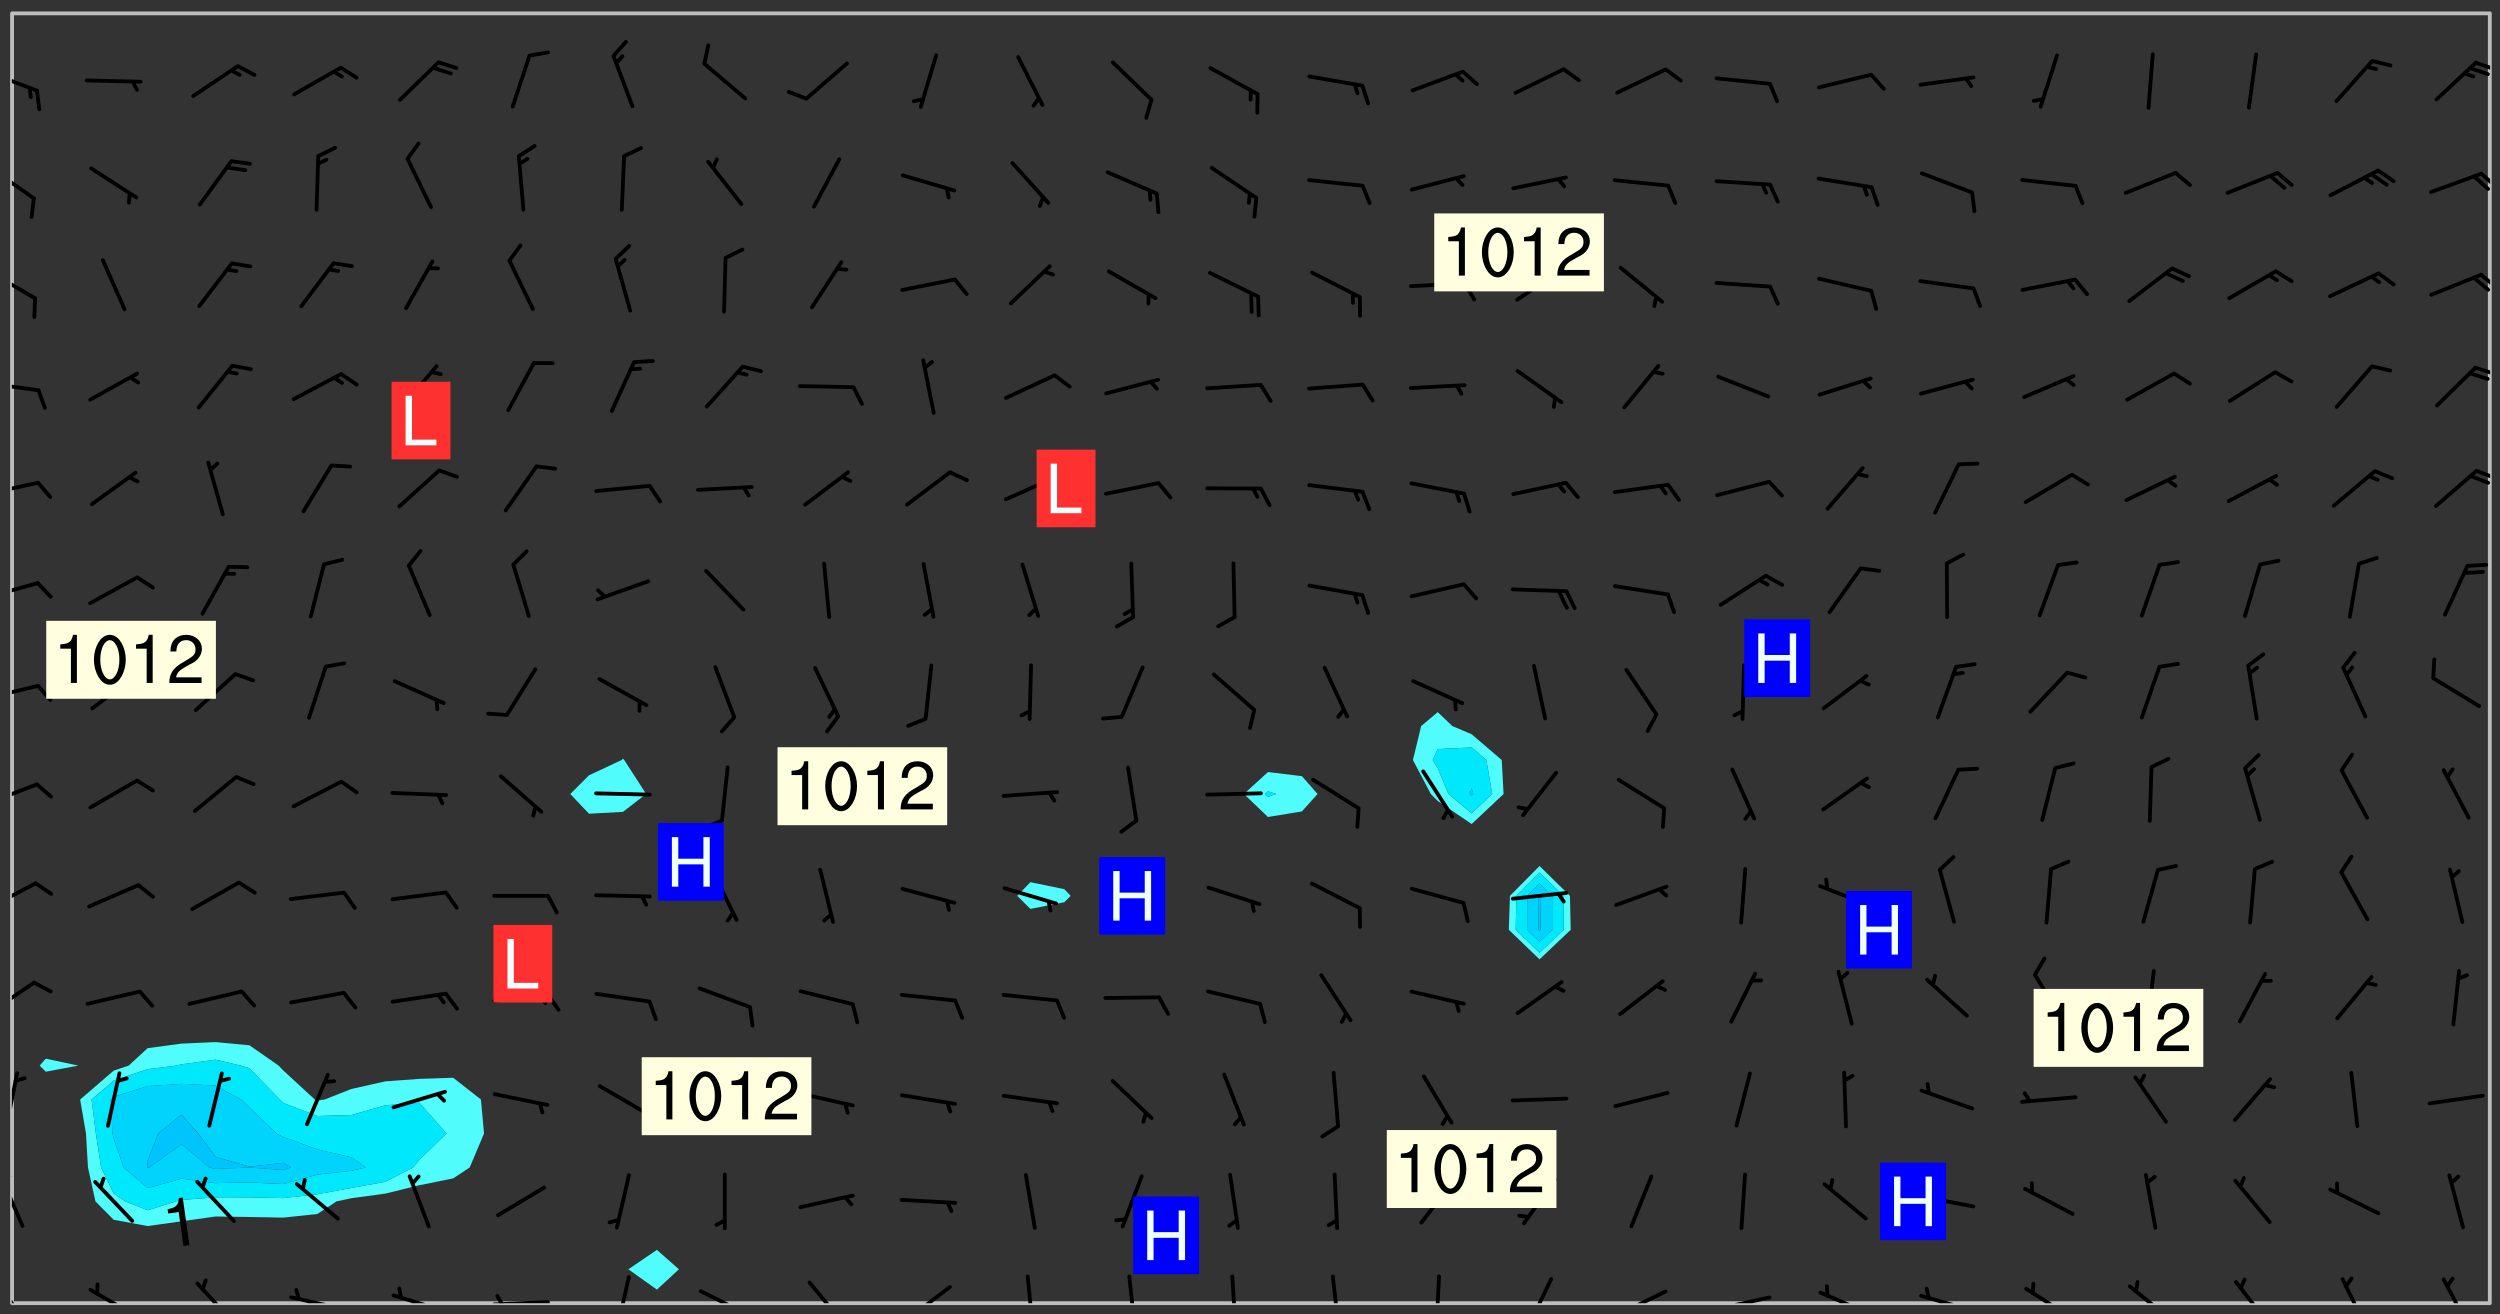 <svg xmlns="http://www.w3.org/2000/svg" role="img" xmlns:xlink="http://www.w3.org/1999/xlink" viewBox="142.45 309.95 326.84 171.84"><rect x="142.45" y="309.95" width="326.84" height="171.84" fill="#333333" stroke="none"/><defs><clipPath id="a"><path d="M144 311.672h1v168.656h-1zm0 0"/></clipPath><clipPath id="b"><path d="M144 311.672h324v168.656H144zm0 0"/></clipPath><clipPath id="c"><path d="M467 311.672h1v168.656h-1zm0 0"/></clipPath><clipPath id="d"><path d="M144 477h3v3.328h-3zm0 0"/></clipPath><clipPath id="e"><path d="M154 478h7v2.328h-7zm0 0"/></clipPath><clipPath id="f"><path d="M168 477h6v3.328h-6zm0 0"/></clipPath><clipPath id="g"><path d="M180 479h8v1.328h-8zm0 0"/></clipPath><clipPath id="h"><path d="M180 478h2v2.328h-2zm0 0"/></clipPath><clipPath id="i"><path d="M193 479h8v1.328h-8zm0 0"/></clipPath><clipPath id="j"><path d="M206 479h9v1.328h-9zm0 0"/></clipPath><clipPath id="k"><path d="M207 479h2v1.328h-2zm0 0"/></clipPath><clipPath id="l"><path d="M222 476h3v4.328h-3zm0 0"/></clipPath><clipPath id="m"><path d="M233 478h8v2.328h-8zm0 0"/></clipPath><clipPath id="n"><path d="M248 477h6v3.328h-6zm0 0"/></clipPath><clipPath id="o"><path d="M260 477h7v3.328h-7zm0 0"/></clipPath><clipPath id="p"><path d="M276 476h2v4.328h-2zm0 0"/></clipPath><clipPath id="q"><path d="M289 476h3v4.328h-3zm0 0"/></clipPath><clipPath id="r"><path d="M303 476h2v4.328h-2zm0 0"/></clipPath><clipPath id="s"><path d="M316 476h2v4.328h-2zm0 0"/></clipPath><clipPath id="t"><path d="M329 476h2v4.328h-2zm0 0"/></clipPath><clipPath id="u"><path d="M341 476h5v4.328h-5zm0 0"/></clipPath><clipPath id="v"><path d="M353 478h8v2.328h-8zm0 0"/></clipPath><clipPath id="w"><path d="M366 479h9v1.328h-9zm0 0"/></clipPath><clipPath id="x"><path d="M380 478h8v2.328h-8zm0 0"/></clipPath><clipPath id="y"><path d="M393 479h8v1.328h-8zm0 0"/></clipPath><clipPath id="z"><path d="M407 478h7v2.328h-7zm0 0"/></clipPath><clipPath id="A"><path d="M420 477h7v3.328h-7zm0 0"/></clipPath><clipPath id="B"><path d="M434 477h6v3.328h-6zm0 0"/></clipPath><clipPath id="C"><path d="M448 476h5v4.328h-5zm0 0"/></clipPath><clipPath id="D"><path d="M461 476h5v4.328h-5zm0 0"/></clipPath><clipPath id="E"><path d="M144 463h2v8h-2zm0 0"/></clipPath><clipPath id="F"><path d="M144 463h1v2h-1zm0 0"/></clipPath><clipPath id="G"><path d="M144 450h1v8h-1zm0 0"/></clipPath><clipPath id="H"><path d="M144 438h4v5h-4zm0 0"/></clipPath><clipPath id="I"><path d="M144 425h4v4h-4zm0 0"/></clipPath><clipPath id="J"><path d="M144 412h4v4h-4zm0 0"/></clipPath><clipPath id="K"><path d="M144 399h4v3h-4zm0 0"/></clipPath><clipPath id="L"><path d="M144 385h4v4h-4zm0 0"/></clipPath><clipPath id="M"><path d="M144 372h4v3h-4zm0 0"/></clipPath><clipPath id="N"><path d="M465 371h3v2h-3zm0 0"/></clipPath><clipPath id="O"><path d="M144 359h4v3h-4zm0 0"/></clipPath><clipPath id="P"><path d="M465 357h3v3h-3zm0 0"/></clipPath><clipPath id="Q"><path d="M144 345h4v5h-4zm0 0"/></clipPath><clipPath id="R"><path d="M466 345h2v3h-2zm0 0"/></clipPath><clipPath id="S"><path d="M144 331h4v6h-4zm0 0"/></clipPath><clipPath id="T"><path d="M466 332h2v3h-2zm0 0"/></clipPath><clipPath id="U"><path d="M144 319h4v4h-4zm0 0"/></clipPath><clipPath id="V"><path d="M465 317h3v3h-3zm0 0"/></clipPath><g id="W" clip-path="url(#clip1)"><path fill="#fff" fill-opacity="0" fill-rule="evenodd" d="M0 0h1000v1000H0zm0 0"/><path fill="#d3d3d3" fill-opacity="0" fill-rule="evenodd" d="M162.152 355.867l-.234.293.059.234.117.172.176.234.293.348.113.059.117-.172.059-.234.176-.176.465-.176h.699l.234.293.289.816.059.176.176.23.352.234.699.699.172.176.234.348.234.41.289.582.41.465.23.234.234.176.117.23.176.293.172 1.164v.234l.059.289.059.117.117.117.348.41.117.172.176.176.176.234.117.172.172.352.059.234.234.406.234-.059-.176.176-.059.93h-.582l-.234-.113-.348.113-.117.117-.059.293-.059.176-.117.172-.465.293-.059.234-.059.113v.645l.059.172v.41l.059.059v.406l.059.406.117.176.059.059.23.641-.059.293v.699l-.059.582v.234l-.059.23-.055.352v1.922l.055.117h.426l-.367.117-.023.352.891 1.168 1.742.539 1.34.359v.539l.09.809.535.715 1.52.27.891-.086.09 1.164.535.18 1.16-.18 2.055-.984 1.16-.363 1.879-.176 1.695-.18-.18.719-1.516.086-1.25.09-.805.27-1.074.809.27.719.535.898-.18.625-.266.809.266 1.078.625.898.805.18 1.25-.18-.266.723.098.504.055.293v.172l.059.293v.406l.176.117.352.117h.406l.293-.176.113-.117.059-.117.117-.23.059-.176.352-.465.23-.176.176-.059.176.059.059.176.117.988.055.469.059.172.117.234.176.059.816.059h.289l.117.234.059.406.059.352v1.105l.117.293.117.348.289.699.176.352.582.754.352.176.172.059.469.234.641.465.348.234.293.176.293.055.23.062.816.348.293.176.113.172.352.352.117.176.523.641v.289l.059.352v.348l.059.352.059.289.117.059.172.059h.176l.582.234.176.117.176.289.176.234.113.234.293.23.117.117v.41l.059.055.289.234.234.117.059.117.117.172.059.117.23.234.059.176.234.059.117.059-.117.113-.059.117v.117l-.117.293-.117.289v.582l.176.117.117.059.059.117.117.117.113.059.176.348.059.352.059.406v.176l-.059.176-.117.699v.172l.117.176.293.293h.406l.176.117.117.172.117.293v.234h-.527l-.23-.234h-.234l-.176.059-.059.699.059.348.117.176.176.41.117.23.289.469.176.055h.523l.234.059.758.641.059.293v.234l.059.059.23.348v.352l-.117.172v.293l.293.289.293.176.172.059.293.176.293.117.582.406.289.234.293.176.219.16.016.012.23.176.641.523.176.234.117.176.176.176.113.172v.641l.117.176.469.117.582.117.234.059.23.113.293.117.113.059.586.352.289.172.176.062.176.055.176.059.699.352.289.176.234.055.289.176.234.117.641.406.293.117.172.059.234.059.41.059.23.059.234.117.059.172-.41.176.469.059.059.293.113.234.176.055.234.059.176.059.406.117.641.234.117.172.059.234v.176l-.059.117-.059.406.234.234.117.059.348.117.641.23.176.117.289.117.176.176.234.465.582 1.105.176.176.348.176.176.117.352.117 1.047.523.234.059.465.113.293.059.465.176.758.582.234.234.348.465.176.176.289.234.816.699.293.176.289.289.293.176.293.289.695.641.176.176.293.234.289.234.469.289.641.582.348.234.234.293.348.348.352.465.934.992.348.406.117.176.234.059.113.117.645.176.23.113.234.059.293.176.23.117.934.699.406.406.234.176.406.176.234.117.816.348.348.234.234.117.293.289.23.117.758.352.352.172.23.059.293.117.234.059.871.176h.816l.469.23.172.059.875.699.465.117.293.059.176.059.23.059.469.059.348.059.352.059.406.059h.293l.172.059v.23l.176.176h.293l.348.059.352.059.699.117h.641l.465-.234.293-.176.172-.117.41-.172.289-.176.934-.465.469-.293.523-.293.465-.172.465-.176 1.051-.465.289-.117.41-.117.289-.117.527-.176 1.516-.699.582-.348.289-.059.293-.059.348-.117.875-.23.352-.117h.113l.234-.059.875-.234.234-.059h.812l.352-.059.816-.117.172-.059.352-.055.293-.059.23-.059.816-.176.176-.059h.348l.234-.059.465-.117.758-.172.234-.059h.348l.41-.117.289-.059 1.285-.059h.289l.41-.059.23-.059h.176l.875-.117h.406l.41-.117h.348l.352-.113.871-.059h1.75l1.047.289.41.117.289.117.352.117.289.117 1.051.172.289.059h.293l.293.059.172.059.41.059.172.059.117.059h.117l.117.059.352.059h.113l.41.066 1.922.395 1.926.395 1.52.449 1.695.719 2.145.805 1.605-.719 1.43-.805 1.16-1.078 1.25-.449 3.035-.719 1.875-.359 2.145-1.348 2.234-1.254 2.5-1.258 1.695-.449 1.785-.18 1.16-.27.625.539 1.34-.27.715-.988.984-1.344.445-.18.805-.359 1.875-.539 1.785-.449 1.25-.27 1.16-.09 1.699-.09 1.961-.27 1.25-.09h.539l.625-.09h.891l2.145-.18 2.41-.18 2.59-.09 1.695.18 1.609.09 1.43.359 1.16.719 1.875.988 1.16 1.527.266.715.629.09.355.898.535.539.535 1.527 1.074.359h.535l-.805.535.09 1.707.715 2.695.891.805.895.988.715 1.258 1.785.539 1.52-.18.355 1.344 1.609-.805.98-.539.27.27.316-.215.219-.145.801.449.449-.359h.355l.535-.27.539-.719.535-.27.625-.988 1.16.449.84.371 1.395.617 1.695-.18h1.605l1.785.09.18-1.707.535-1.344.805.27.492.848.402.406-.09.539v.359l.715.449.711-.27h1.43l.359.988.445 1.258.715 1.344 1.25.629 1.695.629.715-.18.18-.539.98-.09.449.359.086 1.258-.266.629-.535.18v.539l.715.984.266.539.984.988.801 1.078-.266.359-.09.898-.625 2.332-.355 2.066-.09 1.793-.18.719-.09.539v1.438l-.98 1.883-.359 1.707-.535.898-.805 1.168-.266.539 2.055 1.254.086.359-.355.539-.09-.18v.809l.09 1.438-.445.715-1.074.094-.266.715.535.898.805.719 1.16.809 1.34.27.445.359-.355.449-1.789-.09-1.25-.449-.715-.719-.625-.09-.176 3.59-.188 1.309h89.359V311.703h-55.27v49.082l.762.125 3.289.543 2.023 2.836v2.754l2.352.332 2.348.332h4.051l-1.379 4.16-2.023.707-2.023.703-.543.344-2.594 1.617-.188.117-2.023-2.078-.73-2.742-2.672-2.078-1.375-3.5-.066-.082-1.957-2.672 2.75-1.418v-49.082H294.422v91.414l.117.031.133.012.074.074.105.047.09.059.086.059.09.059.297.297.059.09.031.117.027.117.016.137-.031.117-.059.09-.059.086-.043.105-.047.102-.027.121v.145l.176.27.148.148.074.086.074.074.043.105.062.09.059.086.043.105.059.09.047.102.043.105.059.086.117.18.074.074.062.086.059.09.043.105.059.09.059.086.062.09.059.09.043.102.117.18.074.074.059.086.074.074.09.059.105.047h.148l.133-.016.133.016.102-.047.074-.074.047-.102-.016-.133v-.148l-.047-.105-.027-.117-.047-.102-.027-.121-.043-.102-.062-.09-.043-.102-.043-.105-.031-.117-.016-.133-.012-.137.086-.059.059-.086.121-.031.043.105.016.133v.117l.059.102.059.09.09.059.148.148.059.09.043.105-.012.102.086.059.105.047.086.059.09.059.074.074-.117.027-.105.047-.086.059-.074.074-.059.09-.062.086-.027.121-.047.102-.043.105-.031.117-.012.133-.016.133v.148l.027.117.047.105.043.102.059.09.074.074.09.059.074.074.09.059.059.09.043.105.047.102.117.031.133.016h.148l.117-.031.105.043.043.105.047.102.027.121L299.5 410l.027.117.031.121.027.117.105.043.102.047.133-.016.148.148.062.086.074.074.07.074.09.062.105.043.102.043.117.031.137.016.117-.031.074-.074.027-.117-.012-.133-.031-.121-.027-.117.043-.105h.117l.09.062.117.027h.148l.133.016h.148l.133.016.133-.016h.148l.133-.016.133-.012.137.012.117-.027.133-.016.191-.059-.059.176-.016.133-.027.121-.016.133-.059.086-.133.016-.105.047-.105.043-.117.031-.117.027-.266.031h-.148l-.133.016-.074.074.059.086.148.148.117.18.074.07.09.062.09.059.086.059.09.059.102.043.105.062.105.043.086.059.105.047.102.043.18.117.059.09-.043.102-.047.105.016.133.223.223.059.09.043.102.031.121.043.102.016.133.031.117.012.137.031.117.148.148.102.043.105.043.117.031.133.016.137.016h.117l.117-.031.09-.059.043-.105.047-.102.043-.105.031-.117.012-.133v-.148l-.012-.133-.016-.133-.031-.117-.043-.105-.047-.105-.043-.102-.043-.105-.016-.133.016-.133.027-.117.031-.117.027-.121.047-.102.09-.059.086-.062.074-.074.09-.059.223-.223.059-.086.074-.074.117-.18.059-.086v-.148l-.074-.074-.102-.047-.105-.043-.102-.043-.059-.09-.047-.105-.027-.117.09-.059.117-.031.102-.043.18-.117.148-.148.012-.133-.012-.105-.09-.059-.133.016h-.148l-.133.016-.133-.016-.121-.031-.086-.059-.074-.074-.059-.09-.062-.086-.117-.18-.059-.086.031-.121.086-.059.121-.031.059-.086v-.121l-.031-.117-.059-.09-.059-.086-.047-.105-.027-.117-.016-.133.059-.09.074-.074.09-.059.117-.18.074-.074.059-.086.148-.148.121-.031.133-.016.133.016.074.074.043.105.016.133-.031.117-.117.031-.133.012-.148.148-.043.105-.047.102-.027.121-.031.117v.148l.031.117.043.105.059.09.074.07.074.074.117.031.121.027.117-.027.133-.016h.117l.09.059.074.074.047.105.059.086.102.047.133.016.105.043.086.059-.012.105-.074.074-.18.117-.059.09-.09.059-.07.074-.074.074-.062.09-.027.117-.016.133.016.133-.016.133v.148l.016.133.027.117.031.121.074.074.09.059.086.059.09.059.117.031v.086l-.102.047-.09.059-.266.031-.117.027h-.148l-.105.043-.102.047-.059.09-.062.234-.012.133-.031.121-.016.133v.293l-.012.133.012.137.016.133.133.016.133.012.121.031.086.059.074.074.047.105.043.102.016.133v.445l-.016.133v.445l.031.266.027.117.016.133.031.117.086.211.031.266v.148l-.031.117-.027.117-.031.121-.027.117-.031.117-.031.121-.012.133-.016.133.09.059.117-.031.102.016.047.105-.031.266v.441l-.043.105-.047.105-.043.102-.043.105-.059.086-.031.121-.043.117-.031.117-.016.133.016.133.059.09.105.047.086.059.059.086-.012.137-.031.117-.043.102v.445l-.016.133v.148l-.031.117-.043.105-.027.117-.047.105-.043.102-.031.121-.027.117-.031.133-.031.117-.027.117-.043.105-.031.117-.031.121-.012.133-.016.133v.297l.027.117v.148l.047.398.027.117.059.09.121.031h.148l.133-.016.059.09v.117l-.059.09-.09.059-.102.043-.105.047-.09.059-.086.059-.137.016-.117-.031-.133-.016-.102.047-.062.086-.012.137-.016.133-.031.117-.027.117-.016.133-.031.121v.297l.016.133.031.117v.148l.012.133v.148l-.027.117-.047.102-.027.121-.031.117-.059.09-.074.074-.102.043-.105.047-.117.027-.121.031-.102-.047.059-.086.105-.047.027-.117.031-.117.027-.121.031-.117v-.148l.016-.133-.031-.117-.043-.105-.105.016-.074.074-.102.043-.09.062-.074.074-.043.102-.016.133-.031.117L304.25 426l-.031.117-.027.117-.031.121-.027.117-.031.117-.043.105-.09.059h-.09l-.117-.031-.031-.086.016-.137-.031-.117v-.148l-.012-.133v-.148l-.062-.234-.027-.121-.043-.102-.047-.105-.059-.086-.059-.09-.043-.105-.062-.086-.148-.148-.07-.074-.105-.047-.105-.043-.102-.043-.297-.297-.09-.074-.086-.059-.105-.043-.09-.062-.086-.059-.105-.043-.09-.059-.086-.062-.074-.07-.105-.047-.086-.059-.105-.043-.09-.062-.102-.043-.105-.043-.086-.059-.105-.047-.105-.043-.102-.047-.09-.059-.102-.043-.105-.043-.09-.062-.117-.027-.133-.016-.133.016H299.75l-.133.016-.117-.031-.09-.059-.074-.074-.09-.059-.102-.047h-.148l-.121-.027-.102-.043-.074-.074-.117-.18-.09-.059-.102-.043-.09-.062-.105-.043-.09-.059-.086-.059-.105-.047-.059-.086-.059-.09-.043-.105-.047-.102-.074-.074-.086-.059-.074-.074-.09-.059-.223-.223-.043-.105-.031-.266.105-.043h.145l.105.043.074.074.09.059.086.059.105.047.09.059.148.148.07.074.148.148.062.086.074.074.086.059.074.074.09.062.09.059.086.059.27.176.102.047.105.043.102.043.047-.074.059-.086.074-.074.07-.074.105.043.074.074.059.09.043.102.047.105.043.105.121.027.117-.027.074-.09.043-.105.059-.09.074-.074.105-.043.117-.027.133.012.09.059.148.148.059.09.043.105.047.102.043.105.043.102.105.047.105.043.133.016.086-.059.059-.09.074-.074.105-.043.117.027.105.047.102.043.105.043.102.047.18.117v.117l-.016.133.016.133.016.137.059.086.102.047.121.027.117.031h.148l.117-.031.059-.09.18-.117.059-.09.074-.074.059-.086.117-.18.18-.117.117.031.09.059.043.074-.016.133v.117l.09.059h.148l.133-.016.133-.012.266-.031.105-.043.117-.031.121-.027.074-.074.07-.074.062-.09-.016-.105-.047-.102-.102-.043-.105-.016-.117.027-.266.031h-.148l-.074-.074-.09-.059-.117-.031-.117-.027-.133-.016h-.148l-.133.016h-.297l-.105-.047-.148-.148-.043-.102-.059-.09.223-.223.086-.059.105-.043.117-.031.133-.016.133.016.137.016.102.043.133-.012.09-.062.102-.043.062-.09-.047-.102-.09-.059-.117-.031-.102-.043-.059-.09-.062-.09v-.117l.016-.133.105-.047.074-.07v-.121l-.09-.059-.031-.117.09-.059.074-.074.043-.105.059-.09.047-.102.016-.133v-.148l-.047-.105-.043-.102-.09-.059-.133-.016-.102-.043-.137-.016-.117-.031h-.445l-.133-.016-.133-.012-.133-.016-.117-.031h-.148l-.133-.016-.133-.012-.266-.031-.121-.043-.086-.059-.074-.074v-.148l.012-.133.105-.047.102-.043.133-.016h.152l.133-.016h.293l.121.031.102.043.09.059.234.062.121-.047.09-.059.102-.043.133-.016.105.043.102.047.133.012.121-.027h.145l.121-.031.117-.027.105-.047.074-.074.086-.059.148-.148.059-.086.047-.105.027-.117.016-.105-.102-.043-.09-.059-.117-.031-.105-.043-.09-.062-.074-.086-.074-.074-.102-.043-.105-.047-.102-.043-.059-.09-.047-.102-.086-.211-.062-.086-.059-.09-.074-.074-.086-.059h-.27l-.117.031-.09.059-.102.043-.133.016-.105-.016-.027-.117-.062-.09-.117-.031-.102-.043-.148-.148-.031-.117-.016-.105.074-.074.18-.117.117-.027.117-.031.137.016.102.043.105.043.102.047.105.043.117.031.133.016.117.027.133.016.105-.016.09-.059-.074-.074-.105-.043-.074-.074-.074-.09-.148-.148-.086-.059-.09-.059-.074-.074-.09-.059-.102-.047-.121-.027-.102-.047-.105-.043-.117-.031-.102-.043-.121-.031h-.148l-.117.031-.105.043-.086.062-.18.117-.086.059-.09.059-.105.047-.086.059-.105.043-.102.043-.105.047-.074.074-.059.09-.059.086-.047.105-.059.086-.074.074-.133-.012-.117-.031h-.117l-.074.074-.09.059-.074.074-.09.059-.086.059-.105.047-.102.043-.137.016-.102-.043-.148-.148-.105-.047h-.086l-.105.047-.102.043-.121.031-.117-.031-.074-.074v-.117l.031-.121.074-.07.059-.09.074-.074.117-.031.105-.043h.293l.133-.016.137-.016.102-.043.09-.059.102-.047.09-.059.133-.012.09.059.133.012.09-.059.086-.059.105-.043.09-.059.086-.062.09-.059.148-.148.059-.086.059-.09.105-.043.133-.016.117.027.121.031.059-.059.059-.09.031-.266.027-.117.105.012.133.016.102-.043.09-.059.059-.09.074-.074.059-.09.047-.102.012-.133-.012-.133-.047-.105-.148-.148-.059-.09-.059-.086-.043-.105v-.445l.016-.133v-.148l.012-.133-.059-.059-.09.059-.102-.043-.18-.117-.086-.059-.062-.09-.059-.09-.074-.074-.086-.059-.121.031-.102.012-.105.047-.086.059-.105.043-.148.148-.09.059-.086.059-.09.062-.105.043-.133.016v-.121l.105-.043.117-.031.074-.07.043-.105v-.148l-.027-.117-.148-.148-.133-.016h-.148l-.117.031-.105.043-.102.043-.09.062-.117.027-.074-.074.012-.133-.043-.102-.043-.105-.09-.059-.117.027-.121.031-.117.031-.102.043-.121.031-.102.043-.105.043-.09.059-.102.016v-.117l.016-.133-.059-.09-.074.043-.148.148-.059.09-.074.074-.047.105-.043.102-.074.074-.059.09-.074.074-.059.086-.074.074-.09.062-.074.07-.074.074-.102.016-.133.016-.105-.043v-.121l.148-.148.043-.102.059-.09.047-.102.043-.105.059-.09.031-.117.043-.102.031-.121.027-.117.047-.105.043-.102.043-.105.074-.07.09-.062.09-.059.102-.043h.297l.266-.031.105-.043-.074-.074-.117-.031-.105-.043-.09-.059-.102-.047-.09-.059-.102-.043-.105-.043-.09-.062-.086-.059-.105-.043-.102-.043-.121-.031-.117-.031-.102-.043L297.5 410.25l-.102-.043-.09-.059-.043-.105-.016-.133.102-.043.133-.016.137.016.133-.016.102-.043.059-.09.016-.105-.09-.059-.074-.074-.102-.043-.09-.059-.148-.148-.043-.105-.016-.133v-.293l-.059-.09-.09-.059-.074-.074-.043-.105-.031-.117-.059-.09-.074-.074-.117-.027-.074-.074-.09-.059-.09-.062-.086-.059-.074-.074-.059-.086-.047-.105-.086-.059-.148-.148-.195-.059-.133.016-.102.043-.074.074-.047.102-.043.105-.059.09-.059.086-.297.297-.09.059h-.086l-.062-.086-.043-.105.031-.117.059-.09.027-.117-.012-.133-.09-.062-.105.047-.117.027-.117.031-.27.176-.102.047-.117.027-.105.047-.09.059-.102.043-.059-.086-.047-.105.016-.133.047-.105.07-.074.074-.07.059-.09v-.148l-.043-.105h-.238l-.102.047-.031.117-.027.117-.031.121-.074.043-.133.016-.074-.047-.043-.102-.043-.105-.047-.102-.043-.105-.121.031-.102.043-.133.016-.117.031-.105.043-.09.059-.102.047-.121.027-.133.016-.102-.043-.059-.09-.047-.105-.043-.102-.043-.105v-.117l.059-.09.086-.059.18-.117.102-.047.105-.043.105-.059.102-.043.09-.062.102-.043.105-.059.102-.047.09-.059.105-.043.102-.043.09-.062.102-.043.137-.016.117.031.102.043.121.031.102.043.105.047.102.043.105.043.102.047.105.043.102.043.105.047.086.059.105.043.117.031.105.043.102.047.09.059.105.043.102.043.105.047.117.027.102.047.121.027h.148l.086-.059.016-.102.059-.09-.027-.117-.074-.074-.117-.18-.074-.074-.09-.074-.18-.117-.086-.059-.105-.043-.102-.047-.27-.176-.059-.09-.074-.074-.059-.09-.043-.102-.031-.117-.016-.137v-.562l-.012-.133-.016-.133-.031-.117-.016-.133-.012-.133-.031-.121-.223-.223-.059-.086-.016-.105.031-.117.133-.016v-91.414H172.992v1.453l-.059.234-.352 1.051-.172.523-.117.348-.176.41-.117.172-.234.293-.23.059h-.352l-.117.059-.23.406v.293l.117.176.23.23.117.234.641.758.293.465.176.234.23.352.234.348.641.816.176.465.172.41.117.695.176.469.117 1.398.059.465v.875l.117 1.047v4.781l-.059.465-.352 1.281-.176.523-.113.41-.352.93L172.934 336l-.234.582-.117.176-.172.348-.176.406-.352.816-.059.293-.113.293-.117.289-.059.176-.117.875-.059.406-.059.117-.059.176-.059.172-.23.527-.117.172v.234l-.117.234-.059.172-.176.586v.289l-.059.176v.293l-.059.113-.059.527v.172l-.055.234v2.621l-.176.816-.117.176-.176.234-.117.172-.113.234-.586.934-.23.289-.293.465-.176.234-.289.352-.352.699-.113.23-.176.41-.176.23-.406.527-.816.699-.293.172-.289.234-.176.117-.176.176-.523.406-.527.176-.172.176-.234.055-.641.176h-.758m12.211 31.023l-1.074.449.359.895 1.25-.715.445-.539-.98-.09"/><path fill="#d3d3d3" fill-opacity="0" fill-rule="evenodd" d="M201.508 416.598h-.895l.449.629.98.359.805-.09.445-.988-.176.09-.715-.355-.895.355m154.621 59.07l-.059-.523v-.293l.113-.293.059-.23.469-.469h.113l.117-.113.117-.059h.176l.234-.059h.348l.234.059.117.059.23.172.059.176.117.582v.293l-.117.176-.172.289-.176.176-.527.523-.23.234-.117.059h-.176l-.117-.059-.406-.293-.176-.117-.117-.059-.059-.113-.055-.117m6.641-10.957l-.059-.172v-1.109l.059-.172.176-.059.172-.059h.176l.234-.059.117.059.059.699-.059.172-.117.176-.117.059-.234.523-.113.059h-.234l-.059-.117m9.613-14.391l-.117-.176v-.699l.293-.875.117-.172.176-.352.113-.23.117-.293.352-.758.117-.23.172-.234h.176l.117-.059h.641l.117.059.234.234.172.113.352.293.117.117.113.176v.113l.117.059.117.117v.699l-.059.176v.23l-.059.176-.348 1.051-.117.23-.117.234-.117.059-.23.234-.641.289h-.875l-.41-.117-.641-.465"/><path fill="none" stroke="#bebebe" stroke-linecap="round" stroke-linejoin="round" stroke-miterlimit="10" stroke-width=".5" d="M467.957 311.695H144.027v168.625h323.93v-168.625"/><g clip-path="url(#a)"><path fill="#fff" fill-opacity="0" fill-rule="evenodd" d="M144 475.891v4.438h.004H144V311.672h.004H144v164.219"/></g><g clip-path="url(#b)"><path fill="#fff" fill-opacity="0" fill-rule="evenodd" d="M144.004 480.328V311.672h4.434v136.684l-.801.906.801.801 4.25-.801-4.25-.906v-136.684h22.191V446.188l-4.438.199-4.438.594-2.48 2.281-1.957.66-4.391 3.777.766 4.438.262 4.438.977 4.441 2.387 2.402 4.438.82 8.875-1.25 4.438.066 4.441.078 4.438-.473 2.496-1.645 1.941-.414 4.438-.602 4.441-1.098 4.438-.895 2.16-1.434 1.871-4.438-.402-4.438-3.629-2.848-4.438.148-4.441.324-4.438.996-3.488 1.379-.949.137-.336-.137-4.102-3.777-.633-.66-3.809-2.652-4.438-.422V311.672h53.262v97.461l-.18.184-4.258 1.992-2.445 2.445 2.445 2.578 4.438-.242 3.027-2.336-2.852-4.438-.176-.184v-97.461h4.438v161.68l-3.73 2.539 3.73 2.66 2.879-2.66-2.879-2.539V311.672h48.824v113.609l-1.711 1.789 1.711 1.707 4.438-.875.832-.832-.832-.875-4.438-.914V311.672h31.066v99.211l-3.148 2.871 3.148 3.008 4.438-.73 2.043-2.277-2.043-2.332-4.438-.539v-99.211h22.191v91.379l-2.164 1.824-1.074 4.441 2.34 4.438.898.906 4.438 3.02 4.176-3.926-.238-4.438-3.938-3.375-2.523-1.066-1.914-1.824v-91.379h13.316v111.496l-3.875 3.902-.145 4.438 4.02 3.863 4.07-3.863-.098-4.438-3.973-3.902v-111.496H467.996v168.656H144.004"/></g><path fill="#50fcfc" fill-rule="evenodd" d="M148.438 450.062l-.801-.801.801-.906 4.25.906-4.25.801m5.254 8.074l-.766-4.438 4.391-3.777 1.957-.66 2.48-2.281 4.438-.594 4.438-.199v2.301l-4.438.602-.668.172-3.77.465-4.438 1.484-2.895 2.488.566 4.438.676 4.438 1.652 3.406 1.512 1.035 2.926 1.16 3.699-1.16.738-.191 4.438-.344 4.438.012 4.441.09 4.438-.504 4.438-.82 4.438-.801 3.652-1.883.789-1 3.574-3.438-3.574-4.02-4.441.332-4.438 1.277-4.438.129-4.438-1.699-.477-.457-3.965-4.086-1.152-.352-3.285-.773v-2.301l4.438.422 3.809 2.652.633.66 4.102 3.777.336.137.949-.137 3.488-1.379 4.438-.996 4.441-.324 4.438-.148 3.629 2.848.402 4.438-1.871 4.438-2.16 1.434-4.438.895L192.82 466l-4.438.602-1.941.414-2.496 1.645-4.438.473-4.441-.078-4.438-.066-8.875 1.25-4.438-.82-2.387-2.402-.977-4.441-.262-4.438"/><path fill="#00e8fc" fill-rule="evenodd" d="M154.988 458.137l-.566-4.438 2.895-2.488 4.438-1.484 3.77-.465.668-.172v2.562l-4.438.285-4.438 1.422-.395.34.227 4.438.168.684 1.293 3.754 3.145 2.699 4.438-1.227 4.438.578 4.438-.082 4.441.203 4.438-1.238 4.438-.488 1.891-.445-1.891-1.32-4.438-1.031-4.438-1.609-.902-.477-3.539-3.355-1.078-1.082-3.359-1.832-4.438-.215v-2.562l4.438-.602 3.285.773 1.152.352 3.965 4.086.477.457 4.438 1.699 4.438-.129 4.438-1.277 4.441-.332 3.574 4.02-3.574 3.438-.789 1-3.652 1.883-4.438.801-4.438.82-4.438.504-4.441-.09-4.438-.012-4.438.344-.738.191-3.699 1.16-2.926-1.16-1.512-1.035-1.652-3.406-.676-4.438"/><path fill="#00d4fc" fill-rule="evenodd" d="M157.148 458.137l-.227-4.438.395-.34 4.438-1.422 4.438-.285v4.02l-3.074 2.465-1.363 3.578-.07.859.07.062.211-.062 4.227-3.027 3.641 3.027.797.191 4.438-.172 4.441.312.98-.332-.98-.605-4.441.504-4.438-1.277-2.27-3.059-2.168-2.465v-4.02l4.438.215 3.359 1.832 1.078 1.082 3.539 3.355.902.477 4.438 1.609 4.438 1.031 1.891 1.32-1.891.445-4.438.488-4.438 1.238-4.441-.203-4.438.082-4.438-.578-4.438 1.227-3.145-2.699-1.293-3.754-.168-.684"/><path fill="#00c4fc" fill-rule="evenodd" d="M161.754 462.637l-.07-.062.07-.859 1.363-3.578 3.074-2.465 2.168 2.465 2.27 3.059 4.438 1.277 4.441-.504.98.605-.98.332-4.441-.312-4.438.172-.797-.191-3.641-3.027-4.227 3.027-.211.062"/><path fill="#50fcfc" fill-rule="evenodd" d="M219.453 416.332l-2.445-2.578 2.445-2.445 4.258-1.992.18-.184.176.184 2.852 4.438-3.027 2.336-4.438.242m8.875 62.219l-3.73-2.66 3.73-2.539 2.879 2.539-2.879 2.66m48.824-49.773l-1.711-1.707 1.711-1.789 4.438.914.832.875-.832.832-4.438.875m31.066-12.016l-3.148-3.008 3.148-2.871v2.52l-.387.352.387.367 1.082-.367-1.082-.352v-2.52l4.438.539 2.043 2.332-2.043 2.277-4.438.73"/><path fill="#00e8fc" fill-rule="evenodd" d="M308.219 414.121l-.387-.367.387-.352 1.082.352-1.082.367"/><path fill="#50fcfc" fill-rule="evenodd" d="M329.512 413.754l-2.34-4.438 1.074-4.441 2.164-1.824 1.914 1.824 2.523 1.066v1.727l-4.438.207-.66 1.441.66 1.043 1.395 3.395 3.043 2.531 2.691-2.531-.77-4.438-1.922-1.648v-1.727l3.938 3.375.238 4.438-4.176 3.926-4.438-3.02-.898-.906"/><path fill="#00e8fc" fill-rule="evenodd" d="M330.41 410.359l-.66-1.043.66-1.441 4.438-.207v5.32l-.246.766.246.207.223-.207-.223-.766v-5.32l1.922 1.648.77 4.438-2.691 2.531-3.043-2.531-1.395-3.395"/><path fill="#00d4fc" fill-rule="evenodd" d="M334.848 413.961l-.246-.207.246-.766.223.766-.223.207"/><path fill="#50fcfc" fill-rule="evenodd" d="M343.727 435.371l-4.02-3.863.145-4.438 3.875-3.902v.859l-3.023 3.043-.098 4.438 3.121 3 3.16-3-.059-4.438-3.102-3.043v-.859l3.973 3.902.098 4.438-4.07 3.863"/><path fill="#00e8fc" fill-rule="evenodd" d="M343.727 434.508l-3.121-3 .098-4.438 3.023-3.043v1.43l-1.602 1.613-.023 4.438 1.625 1.562 1.645-1.562v-4.438l-1.645-1.613v-1.43l3.102 3.043.059 4.438-3.16 3"/><path fill="#00d4fc" fill-rule="evenodd" d="M343.727 433.07l-1.625-1.562.023-4.438 1.602-1.613v1.43l-.18.184.051 4.438.129.121.129-.121.055-4.438-.184-.184v-1.43l1.645 1.613v4.438l-1.645 1.562"/><path fill="#00c4fc" fill-rule="evenodd" d="M343.598 431.508l-.051-4.438.18-.184.184.184-.055 4.438-.129.121-.129-.121"/><g clip-path="url(#c)"><path fill="#fff" fill-opacity="0" fill-rule="evenodd" d="M467.996 480.328H468V311.672h-.004H468v168.656h-.004"/></g><path fill="#fff" fill-opacity="0" fill-rule="evenodd" d="M163.5 475.113l5.785-.812-1.387-9.863-5.785.812 1.387 9.863"/><path fill-rule="evenodd" d="M165.836 466.578l.504-.07.875 6.234-.777.109-.625-4.445-1.375.191-.078-.547.547-.145.242-.09.215-.117.18-.172.145-.23.098-.312.051-.406"/><g clip-path="url(#d)"><path fill="none" stroke="#000" stroke-linecap="round" stroke-linejoin="round" stroke-miterlimit="10" stroke-width=".5" d="M142.062 477.398l3.875 5.859"/></g><g clip-path="url(#e)"><path fill="none" stroke="#000" stroke-linecap="round" stroke-linejoin="round" stroke-miterlimit="10" stroke-width=".5" d="M154.27 478.578l6.09 3.504"/></g><path fill="none" stroke="#000" stroke-linecap="round" stroke-linejoin="round" stroke-miterlimit="10" stroke-width=".5" d="M155.156 479.086l.039-1.227"/><g clip-path="url(#f)"><path fill="none" stroke="#000" stroke-linecap="round" stroke-linejoin="round" stroke-miterlimit="10" stroke-width=".5" d="M168.254 477.738l4.75 5.18"/></g><path fill="none" stroke="#000" stroke-linecap="round" stroke-linejoin="round" stroke-miterlimit="10" stroke-width=".5" d="M168.945 478.492l.41-1.156"/><g clip-path="url(#g)"><path fill="none" stroke="#000" stroke-linecap="round" stroke-linejoin="round" stroke-miterlimit="10" stroke-width=".5" d="M180.52 479.555l6.852 1.547"/></g><g clip-path="url(#h)"><path fill="none" stroke="#000" stroke-linecap="round" stroke-linejoin="round" stroke-miterlimit="10" stroke-width=".5" d="M181.516 479.781l-.324-1.184"/></g><g clip-path="url(#i)"><path fill="none" stroke="#000" stroke-linecap="round" stroke-linejoin="round" stroke-miterlimit="10" stroke-width=".5" d="M193.898 479.305l6.723 2.051"/></g><path fill="none" stroke="#000" stroke-linecap="round" stroke-linejoin="round" stroke-miterlimit="10" stroke-width=".5" d="M194.879 479.602l-.234-1.203"/><g clip-path="url(#j)"><path fill="none" stroke="#000" stroke-linecap="round" stroke-linejoin="round" stroke-miterlimit="10" stroke-width=".5" d="M207.066 480.477l7.02-.297"/></g><g clip-path="url(#k)"><path fill="none" stroke="#000" stroke-linecap="round" stroke-linejoin="round" stroke-miterlimit="10" stroke-width=".5" d="M208.086 480.434l-.621-1.059"/></g><g clip-path="url(#l)"><path fill="none" stroke="#000" stroke-linecap="round" stroke-linejoin="round" stroke-miterlimit="10" stroke-width=".5" d="M223.113 483.754l1.555-6.852"/></g><g clip-path="url(#m)"><path fill="none" stroke="#000" stroke-linecap="round" stroke-linejoin="round" stroke-miterlimit="10" stroke-width=".5" d="M240.348 481.898l-6.285-3.141"/></g><g clip-path="url(#n)"><path fill="none" stroke="#000" stroke-linecap="round" stroke-linejoin="round" stroke-miterlimit="10" stroke-width=".5" d="M252.754 483.039l-4.469-5.422"/></g><g clip-path="url(#o)"><path fill="none" stroke="#000" stroke-linecap="round" stroke-linejoin="round" stroke-miterlimit="10" stroke-width=".5" d="M266.641 478.211l-5.609 4.234"/></g><g clip-path="url(#p)"><path fill="none" stroke="#000" stroke-linecap="round" stroke-linejoin="round" stroke-miterlimit="10" stroke-width=".5" d="M277.496 483.824l-.691-6.992"/></g><g clip-path="url(#q)"><path fill="none" stroke="#000" stroke-linecap="round" stroke-linejoin="round" stroke-miterlimit="10" stroke-width=".5" d="M290.844 483.82l-.754-6.984"/></g><g clip-path="url(#r)"><path fill="none" stroke="#000" stroke-linecap="round" stroke-linejoin="round" stroke-miterlimit="10" stroke-width=".5" d="M304.004 483.836l-.449-7.012"/></g><g clip-path="url(#s)"><path fill="none" stroke="#000" stroke-linecap="round" stroke-linejoin="round" stroke-miterlimit="10" stroke-width=".5" d="M317.492 483.82l-.793-6.984"/></g><g clip-path="url(#t)"><path fill="none" stroke="#000" stroke-linecap="round" stroke-linejoin="round" stroke-miterlimit="10" stroke-width=".5" d="M330.234 483.836l.352-7.016"/></g><g clip-path="url(#u)"><path fill="none" stroke="#000" stroke-linecap="round" stroke-linejoin="round" stroke-miterlimit="10" stroke-width=".5" d="M342.199 483.492l3.051-6.328"/></g><g clip-path="url(#v)"><path fill="none" stroke="#000" stroke-linecap="round" stroke-linejoin="round" stroke-miterlimit="10" stroke-width=".5" d="M353.883 481.871l6.316-3.082"/></g><g clip-path="url(#w)"><path fill="none" stroke="#000" stroke-linecap="round" stroke-linejoin="round" stroke-miterlimit="10" stroke-width=".5" d="M366.926 481.082l6.863-1.508"/></g><g clip-path="url(#x)"><path fill="none" stroke="#000" stroke-linecap="round" stroke-linejoin="round" stroke-miterlimit="10" stroke-width=".5" d="M380.445 478.934l6.449 2.789"/></g><path fill="none" stroke="#000" stroke-linecap="round" stroke-linejoin="round" stroke-miterlimit="10" stroke-width=".5" d="M381.383 479.34l-.098-1.223"/><g clip-path="url(#y)"><path fill="none" stroke="#000" stroke-linecap="round" stroke-linejoin="round" stroke-miterlimit="10" stroke-width=".5" d="M393.609 479.359l6.754 1.938"/></g><path fill="none" stroke="#000" stroke-linecap="round" stroke-linejoin="round" stroke-miterlimit="10" stroke-width=".5" d="M394.594 479.641l-.258-1.199"/><g clip-path="url(#z)"><path fill="none" stroke="#000" stroke-linecap="round" stroke-linejoin="round" stroke-miterlimit="10" stroke-width=".5" d="M407.336 478.445l5.93 3.766"/></g><path fill="none" stroke="#000" stroke-linecap="round" stroke-linejoin="round" stroke-miterlimit="10" stroke-width=".5" d="M408.199 478.992l.094-1.223"/><g clip-path="url(#A)"><path fill="none" stroke="#000" stroke-linecap="round" stroke-linejoin="round" stroke-miterlimit="10" stroke-width=".5" d="M420.883 478.121l5.465 4.418"/></g><path fill="none" stroke="#000" stroke-linecap="round" stroke-linejoin="round" stroke-miterlimit="10" stroke-width=".5" d="M421.68 478.762l.234-1.203"/><g clip-path="url(#B)"><path fill="none" stroke="#000" stroke-linecap="round" stroke-linejoin="round" stroke-miterlimit="10" stroke-width=".5" d="M434.77 477.559l4.324 5.539"/></g><path fill="none" stroke="#000" stroke-linecap="round" stroke-linejoin="round" stroke-miterlimit="10" stroke-width=".5" d="M435.398 478.367l.5-1.121"/><g clip-path="url(#C)"><path fill="none" stroke="#000" stroke-linecap="round" stroke-linejoin="round" stroke-miterlimit="10" stroke-width=".5" d="M448.707 477.172l3.078 6.316"/></g><path fill="none" stroke="#000" stroke-linecap="round" stroke-linejoin="round" stroke-miterlimit="10" stroke-width=".5" d="M449.156 478.09l.719-.992"/><g clip-path="url(#D)"><path fill="none" stroke="#000" stroke-linecap="round" stroke-linejoin="round" stroke-miterlimit="10" stroke-width=".5" d="M461.93 477.215l3.262 6.227"/></g><path fill="none" stroke="#000" stroke-linecap="round" stroke-linejoin="round" stroke-miterlimit="10" stroke-width=".5" d="M462.406 478.121l.691-1.012"/><g clip-path="url(#E)"><path fill="none" stroke="#000" stroke-linecap="round" stroke-linejoin="round" stroke-miterlimit="10" stroke-width=".5" d="M142.609 463.789l2.781 6.449"/></g><g clip-path="url(#F)"><path fill="none" stroke="#000" stroke-linecap="round" stroke-linejoin="round" stroke-miterlimit="10" stroke-width=".5" d="M143.012 464.727l.766-.957"/></g><path fill="none" stroke="#000" stroke-linecap="round" stroke-linejoin="round" stroke-miterlimit="10" stroke-width=".5" d="M154.895 464.469l4.84 5.09m-4.137-4.352l.391-1.164m12.246.402l4.793 5.137m-4.098-4.391l.402-1.16m11.926.719l5.375 4.527m-4.594-3.867l.258-1.199m13.711-.48l2.504 6.566m-2.141-5.609l.809-.926m10.383 5.059l6.027-3.613m9.512 5.23l1.578-6.848m-1.348 5.852l-1.188.316m15.062.77V463.5m0 6.004l-1.086.578m17.828-3.828l-6.859 1.52m5.863-1.297l.797.93m13.594-.199l-7.016-.387m5.996.332l.516 1.113m10.895 2.211l-1.168-6.926m12.652 6.75l2.492-6.574m-2.129 5.617l-1.215.152m15.926.992l-1.023-6.949m.875 5.938l-.988.73m14.102.316l-.324-7.02m.277 6l-1.059.625m12.113-.332l4.293-5.566m9.129 5.645l4.078-5.723m-3.484 4.891l-1.219-.16m14.668 1.391l2.621-6.52m11.77 6.766l.473-7.012m10.375 1.262l5.406 4.488m-4.621-3.836l.25-1.199m11.531 2.133l6.902 1.316m-5.898-1.125l-.363-1.172m13.016.004l6.223 3.27m-5.32-2.793l-.004-1.227m14.906-1.074l1.238 6.918m-1.059-5.91l.965-.758m10.543.508l4.496 5.402m-3.844-4.617l.465-1.133m11.297 1.488l6.297 3.121m-5.379-2.668l-.035-1.227m14.688-1.062l1.785 6.793m-1.523-5.805l.902-.832"/><g clip-path="url(#G)"><path fill="none" stroke="#000" stroke-linecap="round" stroke-linejoin="round" stroke-miterlimit="10" stroke-width=".5" d="M144.695 450.254l-1.391 6.891"/></g><path fill="none" stroke="#000" stroke-linecap="round" stroke-linejoin="round" stroke-miterlimit="10" stroke-width=".5" d="M144.492 451.258l1.176-.352m12.398-.641l-1.504 6.867m1.285-5.867l1.18-.332m12.426-.652l-1.645 6.832m1.406-5.836l1.188-.305m12.91-.512l-2.734 6.477m2.336-5.535l1.223-.109m14.488 1.391l-6.727 2.031m5.746-1.738l.863.871m13.512.555l-6.887-1.406m5.883 1.199l.348 1.176m13.562.094l-6.074-3.531m6.074 3.531l-.09 2.453m13-1.891l-5.262-4.66m4.496 3.984l-.289 1.191m15.168-2.07l-6.855-1.551m5.855 1.328l.324 1.184m14.031-1.172l-6.938-1.125m5.926.961l.398 1.16m13.938-1.07l-6.957-.977m5.945.832l.422 1.156m12.969.926l-5.082-4.852m4.34 4.145l-.328 1.184m13.129.367l-2.57-6.539m2.195 5.586l-.797.934m13.496.25l-.59-7m.59 7l-2.062 1.332m16.887-1.816l-3.609-6.031m3.086 5.152l-.633 1.051m16.18-3.309l-7.023.242m20.23-.988l-6.809 1.73m15.84 2.539l1.762-6.805m12.312-.109l.238 7.023m-.203-6.004l1.062-.609m9.023 1.934l6.629 2.336m-5.664-1.996l-.184-1.215M406.801 454l7-.602m-5.98.512l-.668-1.027m14.473-2.078l3.984 5.789m-3.406-4.945l.566-1.09m16.457.48l-4.59 5.32m3.922-4.547l1.195.273m10.098-1.879l.789 6.984m9.441-2.992l6.957-1"/><g clip-path="url(#H)"><path fill="none" stroke="#000" stroke-linecap="round" stroke-linejoin="round" stroke-miterlimit="10" stroke-width=".5" d="M146.91 438.418l-5.82 3.934"/></g><path fill="none" stroke="#000" stroke-linecap="round" stroke-linejoin="round" stroke-miterlimit="10" stroke-width=".5" d="M146.91 438.418l2.168 1.152m11.656.012l-6.84 1.602m6.84-1.602l1.617 1.848m11.695-1.859l-6.836 1.625m6.836-1.625l1.621 1.844m11.734-1.66l-6.914 1.258m6.914-1.258l1.52 1.926m11.812-1.824l-6.949 1.055m6.949-1.055l1.465 1.969m-2.477-1.816l.734.984m13.605-1.043l-6.973.867m6.973-.867l1.41 2.012m-2.426-1.883l.707 1.004m13.613-.195l-6.953-1.008m6.953 1.008l.832 2.309M240.5 441.605l-6.59-2.441m6.59 2.441l.328 2.43m13.102-2.809l-6.82-1.688m6.82 1.688l.598 2.379m12.801-2.855l-6.988-.734m6.988.734l.922 2.277m12.395-2.281l-6.988-.727m6.988.727l.922 2.273m12.414-2.68l-7.027.086m7.027-.086l1.176 2.152m12.043-1.293l-6.836-1.633m6.836 1.633l.617 2.375m11.195-.246l-3.832-5.891m3.273 5.035l-.594 1.074m15.973-2.371l-6.844-1.586m5.852 1.355l.316 1.184m13.438-3.773l-5.738 4.055m4.906-3.465l1.094.551m12.969-1.258l-5.566 4.289m4.758-3.664l1.117.508m11.793-2.129l-3.141 6.285m2.684-5.371l1.227-.031m10.109-1.145l1.734 6.809m-1.484-5.82l.91-.824m10.414.887l5.215 4.707m-4.457-4.023l.297-1.191m13.051-.145l3.637 6.012m-3.637-6.012l1.254-2.109m14.293 1.625l-.828 6.977m15.379-6.59l-3.301 6.203m2.82-5.301h1.227m13.164-.504l-4.488 5.406m3.832-4.617l1.203.246m10.895-1.824l-.742 6.988m.633-5.973l1.137-.457"/><g clip-path="url(#I)"><path fill="none" stroke="#000" stroke-linecap="round" stroke-linejoin="round" stroke-miterlimit="10" stroke-width=".5" d="M147.105 425.426l-6.211 3.285"/></g><path fill="none" stroke="#000" stroke-linecap="round" stroke-linejoin="round" stroke-miterlimit="10" stroke-width=".5" d="M147.105 425.426l2.031 1.379m11.402-1.133l-6.449 2.793m6.449-2.793l1.918 1.527m11.23-1.863l-6.113 3.465m6.113-3.465l2.07 1.316m11.676-.008l-6.977.848m6.977-.848l1.402 2.012m11.91-2.031l-6.973.887m6.973-.887l1.414 2.004m11.93-1.559h-7.027m7.027 0l1.152 2.164m12.16-2.082l-7.023-.168m6.004.145l.547 1.094m11.824 2l-3.098-6.309m2.648 5.391l-.719.996m13.773.18l-1.68-6.824m1.438 5.832l-.914.816m17.027-2.328l-6.789-1.816m5.801 1.551l.277 1.195m14-.836l-6.738-2m5.758 1.707l.242 1.203m13.484.211l-5.598-4.246m4.781 3.629l-.195 1.211m14.871-1.637l-6.688-2.16m5.715 1.848l.215 1.207m13.855-.371l-6.254-3.207m6.254 3.207l.035 2.453m13.543-3.133l-6.781-1.848m6.781 1.848l.543 2.391m12.875-3.691l-6.984.754m5.969-.645l.688 1.016m13.449-1.953l-6.598 2.41m5.641-2.059l.91.82m10.332-3.469l-.539 7.004m10.312-4.777l6.547 2.555m-5.594-2.184l-.145-1.219m14.848-1.266l1.863 6.777m-1.863-6.777l1.785-1.684m12.766 1.57L410 430.57m.605-7.004l2.258-.961m11.699 1.078l-1.891 6.77m1.891-6.77l2.395-.523m10.285.41l-.621 6.996m.621-6.996l2.262-.957M448.539 424l3.418 6.137M448.539 424l1.332-2.062m12.887 1.711l1.609 6.84m-1.375-5.844l.922-.809"/><g clip-path="url(#J)"><path fill="none" stroke="#000" stroke-linecap="round" stroke-linejoin="round" stroke-miterlimit="10" stroke-width=".5" d="M147.281 412.5l-6.562 2.504"/></g><path fill="none" stroke="#000" stroke-linecap="round" stroke-linejoin="round" stroke-miterlimit="10" stroke-width=".5" d="M147.281 412.5l1.852 1.613m11.227-2.117l-6.086 3.516m6.086-3.516l2.078 1.301m10.906-1.773l-5.43 4.461m5.43-4.461l2.266.945m11.457-.328l-6.242 3.227m6.242-3.227l2.02 1.395m11.684.359l-7.02-.281m6 .242l.531 1.105m12.934 1.113l-5.277-4.641m4.508 3.965l-.281 1.195m15.238-2.762l-7.023-.16m16.453 3.574l.746-6.984m-.746 6.984l-2.277.914m17.07-1.07l-2.207-6.672m1.883 5.699l-.848.887m14.996-.129l-3.227-6.242m2.758 5.332l-.699 1.012m16.375-3.473l-7.012.5m5.992-.426l.648 1.039m10.723 2.609l-1.082-6.945m1.082 6.945l-1.965 1.469m18.25-5.031l-7.023.176m19.805 1.777l-5.957-3.727m5.957 3.727l-.172 2.445m12.406-1.352l-3.797-5.914m3.246 5.051l-.602 1.07m10.406-.395l4.324-5.539m-3.695 4.734l-1.207-.215m19.035.113l-5.957-3.727m5.957 3.727l-.172 2.445m11.941-1.102l-2.867-6.414m2.449 5.48l-.754.969m15.922-5.273l-5.734 4.059m4.898-3.465l1.098.551m11.68-2.293l-2.988 6.359m2.988-6.359l2.449-.121m10.23-.105l-1.719 6.812m1.719-6.812l2.383-.586m10.188.48l-.23 7.023m.23-7.023l2.203-1.082m10.031 1.215l1.934 6.758m-1.934-6.758l1.77-1.703m-1.488 2.688l.883-.852m11.457.148l3.32 6.191m-3.32-6.191l1.363-2.039m11.977 2.027l3.27 6.219m-2.793-5.316l.691-1.012"/><g clip-path="url(#K)"><path fill="none" stroke="#000" stroke-linecap="round" stroke-linejoin="round" stroke-miterlimit="10" stroke-width=".5" d="M147.414 399.613l-6.828 1.652"/></g><path fill="none" stroke="#000" stroke-linecap="round" stroke-linejoin="round" stroke-miterlimit="10" stroke-width=".5" d="M147.414 399.613l1.629 1.832m11.074-3.129l-5.602 4.242m5.602-4.242l2.227 1.031m-3.043-.414l1.113.516m12.816-1.375l-5.199 4.727m5.199-4.727l2.309.828m9.5-1.805l-2.188 6.68m2.188-6.68l2.414-.422m13.016 5.199l-6.414-2.871m5.48 2.453l.082 1.223m9.102.742l3.715-5.965m-3.715 5.965l-2.449-.168m20.688-1.105l-6.137-3.422m5.246 2.926l-.023 1.227m12.402.848l-2.48-6.574m2.48 6.574l-1.621 1.84m15.207-1.957l-3.023-6.344m3.023 6.344l-1.457 1.973m1.02-2.895l-.73.984m12.594.258l.758-6.984m-.758 6.984l-2.277.914m15.879-.895l.184-7.023m-.156 6.004l-1.098.547m13.109.199l2.734-6.473m-2.734 6.473l-2.445.219m19.773-1.141l-5.289-4.629m5.289 4.629l-.559 2.387m12.703-1.512L315.621 397.25m2.52 5.449l-.738.977m16.211-1.793l-6.406-2.891m5.473 2.473l.082 1.223m11.691 1.188L342.996 397m16.012 6.352l-3.934-5.824m3.934 5.824l-1.148 2.164m12.398-1.566l.195-7.023m-.168 6.004l-1.098.543m17.289-5.148l-5.613 4.227m4.797-3.609l1.113.516m11.406-2.324l-2.387 6.609m2.387-6.609l2.426-.348m-2.773 1.309l1.215-.172m13.664-.039l-4.82 5.113m4.82-5.113l2.367.648m9.688-1.414l-2.301 6.641m2.301-6.641l2.426-.379m9.188.23l1.105 6.938m-1.105-6.938l1.957-1.477m-1.797 2.484l.98-.738m11.273 0l2.906 6.398m-2.906-6.398l1.496-1.945m-1.074 2.879l.75-.973m10.598 1.41l6 3.656m-6-3.656l.141-2.449"/><g clip-path="url(#L)"><path fill="none" stroke="#000" stroke-linecap="round" stroke-linejoin="round" stroke-miterlimit="10" stroke-width=".5" d="M147.387 386.191l-6.773 1.863"/></g><path fill="none" stroke="#000" stroke-linecap="round" stroke-linejoin="round" stroke-miterlimit="10" stroke-width=".5" d="M147.387 386.191l1.688 1.785m11.32-2.547l-6.156 3.387m6.156-3.387l2.051 1.344m9.898-2.719l-3.426 6.137m3.426-6.137l2.453.051m-2.953.844l1.227.023m11.742-1.254l-1.734 6.809m1.734-6.809l2.383-.582m8.695.75l2.738 6.473m-2.738-6.473l1.547-1.906m12.121 1.781l2.031 6.727m-2.031-6.727l1.742-1.73m9.277 6.27l6.621-2.355m-5.656 2.012l-.906-.828m19.008 2.523l-4.879-5.059m16.09 6.027l-.668-6.996m14.297 6.953l-1.297-6.906m1.105 5.898l-.957.766m14.84.148l-2.051-6.723m1.754 5.746l-.871.863m13.574.266l-.234-7.023m.234 7.023l-2.125 1.223m2.094-2.246l-1.066.613m14.371.41l-.152-7.027m.152 7.027l-2.141 1.199m18.84-4.09l-6.918-1.242m6.918 1.242l.75 2.336m-1.758-2.52l.375 1.168m13.914-2.395l-6.848 1.578m6.848-1.578l1.609 1.852m11.793-.945l-7.023-.238m7.023.238l1.078 2.207m-2.102-2.242l1.078 2.207m13.219-1.746l-6.941-1.09m6.941 1.09l.805 2.316m11.992-4.766l-5.906 3.809m5.906-3.809l2.145 1.199m-3.004-.645l1.07.598m12.188-2.109l-4.074 5.723m4.074-5.723l2.434.316m8.824-.969l.043 7.027m-.043-7.027l2.16-1.164m12.383 1.379l-2.414 6.598m2.414-6.598l2.43-.34m10.836.32l-2.316 6.637m2.316-6.637l2.426-.371m10.727.32l-1.988 6.738m1.988-6.738l2.402-.492m10.516.398l-1.191 6.926m1.191-6.926l2.328-.766m11.859 1.039l-2.941 6.379m2.941-6.379l2.453-.141m-2.879 1.066l2.449-.137"/><g clip-path="url(#M)"><path fill="none" stroke="#000" stroke-linecap="round" stroke-linejoin="round" stroke-miterlimit="10" stroke-width=".5" d="M147.434 373.062l-6.867 1.492"/></g><path fill="none" stroke="#000" stroke-linecap="round" stroke-linejoin="round" stroke-miterlimit="10" stroke-width=".5" d="M147.434 373.062l1.586 1.871m11.145-3.184l-5.695 4.117m4.867-3.52l1.102.543m9.246-2.465l1.891 6.766m-1.613-5.781l.887-.848m14.926.246l-3.656 6m3.656-6l2.449.141m11.645.504l-5.215 4.711m5.215-4.711l2.309.832m10.41-1.359l-4.023 5.762m4.023-5.762l2.438.297m12.363 2.246l-6.992.68m6.992-.68l1.355 2.043m11.973-1.887l-7.02.367m5.996-.312l.633 1.051m13-3.039l-5.609 4.234m4.793-3.617l1.113.516m13.02-1.133l-5.609 4.234m5.609-4.234l2.223 1.035m11.5-.344l-6.422 2.852m6.422-2.852l1.93 1.512m-2.867-1.098l.969.754m13.516-.441l-6.887 1.398m6.887-1.398l1.559 1.895m11.824-1.176l-7.027-.039m7.027.039L308.434 376m-2.16-2.18l.57 1.086m13.738-.672l-6.973-.855m6.973.855l.879 2.293m-1.891-2.414l.438 1.145m13.852-.777l-6.898-1.344m6.898 1.344l.715 2.348m-1.719-2.543l.359 1.172m13.945-2.387l-6.867 1.477m6.867-1.477l1.582 1.875m-2.582-1.66l.793.938m13.57-.895l-6.965.961m6.965-.961l1.434 1.988m-2.449-1.848l.719.992m13.531-1.523l-6.805 1.742m6.805-1.742l1.656 1.812m10.559-3.598l-4.602 5.309m3.934-4.535l1.195.273m12.027-1.551l-3.082 6.316m3.082-6.316l2.449-.086m12.348 1.457l-6.047 3.578m6.047-3.578l2.094 1.277m11.363-1.012l-6.332 3.047m5.41-2.605l.992.727m13.184-1.289l-6.207 3.289m5.305-2.812l1.016.688m12.789-1.781l-5.383 4.52m5.383-4.52l2.273.918m-3.059-.258l1.141.457m12.926-1.156l-5.312 4.602"/><g clip-path="url(#N)"><path fill="none" stroke="#000" stroke-linecap="round" stroke-linejoin="round" stroke-miterlimit="10" stroke-width=".5" d="M466.219 371.508l2.289.883"/></g><path fill="none" stroke="#000" stroke-linecap="round" stroke-linejoin="round" stroke-miterlimit="10" stroke-width=".5" d="M465.445 372.176l2.289.887"/><g clip-path="url(#O)"><path fill="none" stroke="#000" stroke-linecap="round" stroke-linejoin="round" stroke-miterlimit="10" stroke-width=".5" d="M147.48 360.977l-6.961-.969"/></g><path fill="none" stroke="#000" stroke-linecap="round" stroke-linejoin="round" stroke-miterlimit="10" stroke-width=".5" d="M147.48 360.977l.84 2.305m12.066-4.492l-6.145 3.41m5.25-2.914l1.031.668m12.312-2.195l-4.41 5.473m4.41-5.473l2.41.461m-3.055.336l1.207.23m13.652.066l-6.211 3.285m6.211-3.285l2.031 1.375m-2.934-.898l1.016.688m12.371-2.199l-4.551 5.355m3.891-4.578l1.195.262m12.184-1.449l-3.355 6.176m3.355-6.176l2.453.02m10.637-.133l-2.906 6.398m2.906-6.398l2.449-.152m-2.871 1.086l1.223-.078m13.41-.266l-4.699 5.223m4.699-5.223l2.383.59m-3.066.168l1.191.297m13.973 1.625l-7.027-.141m7.027.141l1.105 2.191m8.008-5.707l1.375 6.891m-1.176-5.887l.949-.777m16.039 1.738l-6.371 2.961m6.371-2.961l1.957 1.48m11.57-.891l-6.797 1.781m5.809-1.52l.832.898m13.582-.488l-7.016.441m7.016-.441l1.285 2.09m12.027-2.129l-7.008.516m7.008-.516l1.305 2.078m12.012-2.004l-7.016.371m5.996-.32l.633 1.055m13.059 1.113l-5.727-4.07m4.895 3.48l-.16 1.215m13.672-5.375l-4.457 5.434m3.809-4.645l1.203.242m13.801 2.973l-6.539-2.578m19.934.227l-6.699 2.125m5.727-1.812l.875.855m13.457-1.02l-6.785 1.832m5.797-1.566l.84.895m13.305-1.621l-6.465 2.754m5.523-2.355l.953.773m13.137-1.512l-6.133 3.43m6.133-3.43l2.062 1.332m11.152-1.496l-5.934 3.762m5.934-3.762l2.133 1.211m10.52-1.984l-4.605 5.309m4.605-5.309l2.391.551m11.125-.363l-5.008 4.93"/><g clip-path="url(#P)"><path fill="none" stroke="#000" stroke-linecap="round" stroke-linejoin="round" stroke-miterlimit="10" stroke-width=".5" d="M466.066 358.027l2.34.738"/></g><path fill="none" stroke="#000" stroke-linecap="round" stroke-linejoin="round" stroke-miterlimit="10" stroke-width=".5" d="M465.336 358.746l2.344.738"/><g clip-path="url(#Q)"><path fill="none" stroke="#000" stroke-linecap="round" stroke-linejoin="round" stroke-miterlimit="10" stroke-width=".5" d="M147.035 348.945l-6.07-3.535"/></g><path fill="none" stroke="#000" stroke-linecap="round" stroke-linejoin="round" stroke-miterlimit="10" stroke-width=".5" d="M147.035 348.945l-.094 2.453m11.793-1.008l-2.84-6.426m16.867.418L168.5 349.973m4.262-5.59l2.418.398m-3.039.414l1.211.199m12.703-1.027l-4.219 5.621m4.219-5.621l2.426.383m-3.039.438l1.211.188m12.336-1.254l-3.457 6.117m2.953-5.23l1.227.031m9.336-1.023l3.055 6.328m-3.055-6.328l1.449-1.98m12.438 1.762l1.914 6.762m-1.914-6.762l1.77-1.699m-1.492 2.684l.887-.848m13.211-.27l-.203 7.027m.203-7.027l2.199-1.086m12.93 1.656l-3.832 5.887m3.273-5.031l1.223.109m14.18 1.293l-6.891 1.371m6.891-1.371l1.551 1.902m10.859-3.641l-5.082 4.852m4.344-4.148l1.164.387m13.395 3.082l-6.094-3.496m5.207 2.988l-.039 1.227m14.348-.914l-6.305-3.105m6.305 3.105l.074 2.453m-.992-2.902l.074 2.453m14.133-1.953l-6.254-3.203m6.254 3.203l.039 2.453m-.949-2.922l.02 1.227m14.586-2.543l-7.016.363m7.016-.363l1.266 2.105m11.465-3.871l-5.848 3.898m5.848-3.898l2.16 1.164m10.953 3.008l-5.441-4.449m4.648 3.801l-.238 1.203m15.133-2.543l-7.012-.473m7.012.473l1.004 2.238m12.227-1.684l-6.848-1.582m6.848 1.582l.637 2.371m12.738-2.684l-6.965-.957m6.965.957l.844 2.305m12.438-3.457l-6.898 1.348m6.898-1.348l1.547 1.906m-2.551-1.711l.773.953m12.891-2.605l-5.59 4.262m5.59-4.262l2.23 1.027m-3.043-.406l2.23 1.023m12.145-1.273l-6.082 3.52m6.082-3.52l2.082 1.301m-2.969-.789l1.043.648m13.297-.895l-6.359 2.992m6.359-2.992l1.965 1.469M452.5 346.117l.984.734m13.336-.984l-6.52 2.625"/><g clip-path="url(#R)"><path fill="none" stroke="#000" stroke-linecap="round" stroke-linejoin="round" stroke-miterlimit="10" stroke-width=".5" d="M466.82 345.867l1.879 1.578"/></g><path fill="none" stroke="#000" stroke-linecap="round" stroke-linejoin="round" stroke-miterlimit="10" stroke-width=".5" d="M465.871 346.246l1.879 1.582"/><g clip-path="url(#S)"><path fill="none" stroke="#000" stroke-linecap="round" stroke-linejoin="round" stroke-miterlimit="10" stroke-width=".5" d="M146.879 335.879l-5.758-4.031"/></g><path fill="none" stroke="#000" stroke-linecap="round" stroke-linejoin="round" stroke-miterlimit="10" stroke-width=".5" d="M146.879 335.879l-.301 2.438m13.691-2.551l-5.906-3.809m5.047 3.258l-.105 1.223m13.391-5.418l-4.129 5.688m4.129-5.688l2.43.34m-3.031.488l2.43.34m9.531-1.836l-.223 7.023m.223-7.023l2.203-1.082m-2.234 2.105l1.102-.543m10.598-.129l3.074 6.32m-3.074-6.32l1.445-1.984m13.109 1.645l.594 7m-.594-7l2.062-1.332m-1.977 2.348l1.031-.664m12.648-.363l-.305 7.023m.305-7.023l2.215-1.055m8.781 1.801l4.332 5.531m-3.699-4.727l.496-1.121m16.012-.016l-3.316 6.195m18.344-2.109l-6.742-1.977m5.762 1.688l.246 1.203m13.031.707l-4.707-5.219m4.023 4.461l-.422 1.152m15.293-1.609l-6.449-2.789m6.449 2.789l.199 2.445m-1.137-2.852l.098 1.223m13.844-.25l-5.828-3.926m5.828 3.926l-.254 2.441m-.594-3.012l-.129 1.223m14.871-2.25l-6.988-.727m6.988.727l.922 2.277m12.301-3.523l-6.805 1.762m5.816-1.504l.828.902m13.516-.984l-6.883 1.414m5.883-1.207l.781.945m13.586-.094l-6.988-.707m6.988.707l.93 2.273m12.398-2.402l-7.012-.445m7.012.445l1.012 2.238m-2.031-2.301l.504 1.117m13.793-.711l-6.938-1.133m6.938 1.133l.785 2.324m-1.797-2.488l.395 1.16m13.746-.312l-6.566-2.5m6.566 2.5l.305 2.438m13.219-3.305l-6.984-.766m6.984.766l.91 2.277m12.176-3.965l-6.523 2.609m6.523-2.609l1.875 1.582m11.441-1.582l-6.527 2.609m6.527-2.609l1.871 1.582m-2.82-1.203l1.871 1.586m12.246-2.281l-6.234 3.242m6.234-3.242l2.023 1.395m-2.93-.922l2.02 1.391m-2.926-.918l1.008.695m14.305-1.219l-6.605 2.398"/><g clip-path="url(#T)"><path fill="none" stroke="#000" stroke-linecap="round" stroke-linejoin="round" stroke-miterlimit="10" stroke-width=".5" d="M466.863 332.664l1.824 1.641"/></g><path fill="none" stroke="#000" stroke-linecap="round" stroke-linejoin="round" stroke-miterlimit="10" stroke-width=".5" d="M465.902 333.012l1.824 1.641"/><g clip-path="url(#U)"><path fill="none" stroke="#000" stroke-linecap="round" stroke-linejoin="round" stroke-miterlimit="10" stroke-width=".5" d="M147.281 321.801l-6.562-2.504"/></g><path fill="none" stroke="#000" stroke-linecap="round" stroke-linejoin="round" stroke-miterlimit="10" stroke-width=".5" d="M147.281 321.801l.305 2.434m-1.258-2.797l.152 1.215m14.348-2.02l-7.027-.168m6.004.141l.551 1.098m13.195-3.109l-5.84 3.91m5.84-3.91l2.16 1.156m-3.012-.59l1.082.582m13.215-.941l-6.102 3.492m6.102-3.492l2.074 1.309m-2.965-.801l1.039.656m12.629-1.871l-5.027 4.91m5.027-4.91l2.336.742m-3.066-.031l2.336.746m10.301-2.34l-2.207 6.672m2.207-6.672l2.418-.41m8.555.457l2.477 6.578m-2.477-6.578l1.625-1.84m-1.266 2.797l.812-.918m10.703.977l5.355 4.547m-5.355-4.547l.523-2.395m12.816 6.969l5.309-4.602m-5.309 4.602l-2.293-.883m17.258 1.949l2.008-6.734m-1.715 5.754l-1.203.242m16.816.508l-3.176-6.27m2.715 5.355l-.707 1.004m15.422-.785l-5.051-4.883m5.051 4.883l-.68 2.359m14.547-3.105l-6.156-3.387m6.156 3.387l-.035 2.453m-.859-2.949l-.02 1.23m14.613-1.828l-6.926-1.203m6.926 1.203l.762 2.332m-1.77-2.508l.383 1.168m13.77-2.82l-6.586 2.453m6.586-2.453l1.836 1.629m-2.793-1.27l.918.812m13.219-1.488l-6.312 3.09m6.312-3.09l1.984 1.438m11.34-1.414l-6.332 3.043m6.332-3.043l1.977 1.453m11.668.426l-6.992-.715m6.992.715l.926 2.273m12.309-3.461l-6.828 1.656m6.828-1.656l1.629 1.836m11.75-1.488l-6.957.965m5.945-.824l.719.992m9.059 2.695l2.145-6.691m-1.832 5.719l-1.207.215m15 .914l.559-7.004m12.562 6.984l.949-6.965m15.176.855l-4.672 5.25m4.672-5.25l2.383.582m-3.062.184l1.191.289m13.039-.824l-5.141 4.793"/><g clip-path="url(#V)"><path fill="none" stroke="#000" stroke-linecap="round" stroke-linejoin="round" stroke-miterlimit="10" stroke-width=".5" d="M466.133 318.152l2.32.797"/></g><path fill="none" stroke="#000" stroke-linecap="round" stroke-linejoin="round" stroke-miterlimit="10" stroke-width=".5" d="M465.383 318.848l2.32.801m-3.066-.102l1.16.398"/><path fill="#00f" fill-rule="evenodd" d="M290.594 476.523h8.621V466.379h-8.621v10.145"/><path fill="azure" fill-rule="evenodd" d="M292.43 468.211h.832v2.824h3.285v-2.824h.832v6.48h-.832v-2.914h-3.285v2.914h-.832v-6.48"/><path fill="#00f" fill-rule="evenodd" d="M388.238 472.086h8.617V461.941h-8.617v10.145"/><path fill="azure" fill-rule="evenodd" d="M390.07 463.773h.836v2.824h3.285v-2.824h.832v6.48h-.832v-2.918h-3.285v2.918h-.836v-6.48"/><path fill="#ff3030" fill-rule="evenodd" d="M206.961 441.02h7.691V430.871h-7.691v10.148"/><path fill="azure" fill-rule="evenodd" d="M208.793 432.707h.832v5.738h3.195v.738h-4.027v-6.477"/><path fill="#00f" fill-rule="evenodd" d="M383.801 436.578h8.617v-10.145h-8.617v10.145"/><path fill="azure" fill-rule="evenodd" d="M385.633 428.266h.832v2.824h3.289v-2.824h.832v6.48h-.832v-2.914h-3.289v2.914h-.832v-6.48"/><path fill="#00f" fill-rule="evenodd" d="M286.156 432.141h8.617v-10.145h-8.617v10.145"/><path fill="azure" fill-rule="evenodd" d="M287.988 423.828h.836v2.824h3.285v-2.824h.832v6.48h-.832v-2.918h-3.285v2.918h-.836v-6.48"/><path fill="#00f" fill-rule="evenodd" d="M228.457 427.703h8.621v-10.145h-8.621v10.145"/><path fill="azure" fill-rule="evenodd" d="M230.289 419.391h.836v2.824h3.285v-2.824h.832v6.48h-.832v-2.918H231.125v2.918h-.836v-6.48"/><path fill="#00f" fill-rule="evenodd" d="M370.484 401.074h8.621v-10.148h-8.621v10.148"/><path fill="azure" fill-rule="evenodd" d="M372.316 392.762h.836v2.82h3.285v-2.82h.832v6.477h-.832v-2.914h-3.285v2.914h-.836v-6.477"/><path fill="#ff3030" fill-rule="evenodd" d="M277.973 378.883h7.695v-10.148h-7.695v10.148"/><path fill="azure" fill-rule="evenodd" d="M279.809 370.566h.832v5.742h3.191v.738h-4.023v-6.48"/><path fill="#ff3030" fill-rule="evenodd" d="M193.645 370.004h7.695v-10.145h-7.695v10.145"/><path fill="azure" fill-rule="evenodd" d="M195.477 361.691h.836v5.738h3.191v.742h-4.027v-6.48"/><path fill="#ffffe0" fill-rule="evenodd" d="M408.32 449.426H430.5v-10.191h-22.18v10.191"/><path fill-rule="evenodd" d="M411.82 441.066h.508v6.293h-.789v-4.488h-1.387v-.555l.559-.066.254-.055.23-.09.203-.141.172-.211.141-.293.109-.395m4.812 0l.23.02.219.055.207.09.195.121.184.148.172.176.301.418.246.496.18.547.109.578.039.59-.039.594-.109.586-.18.551-.246.504-.301.43-.172.18-.184.152-.195.121-.207.094-.219.055-.23.023-.23-.023-.219-.055-.207-.094-.195-.121-.188-.152-.168-.18-.305-.43-.242-.504-.18-.551-.113-.586-.035-.594h.832l.027.562.082.508.129.441.16.375.191.301.211.223.223.137.227.047.227-.047.223-.137.211-.223.191-.301.16-.375.125-.441.082-.508.031-.562-.031-.559-.082-.504-.125-.434-.16-.367-.191-.293-.211-.211-.223-.133-.227-.043-.227.043-.223.133-.211.211-.191.293-.16.367-.129.434-.082.504-.027.559h-.832l.035-.59.113-.578.18-.547.242-.496.305-.418.168-.176.188-.148.195-.121.207-.09.219-.055.23-.02m5.09 0h.512v6.293h-.789v-4.488h-1.387v-.555l.559-.066.254-.055.227-.09.203-.141.176-.211.141-.293.105-.395m2.824 2.176h.789l.02-.316.059-.289.098-.25.141-.215.18-.176.227-.129.262-.078.309-.027.238.02.223.062.207.102.18.137.148.176.113.203.07.238.023.266-.02.266-.066.227-.109.191-.156.172-.199.16-.25.168-.633.387-.535.316-.441.316-.344.324-.266.336-.188.352-.125.367-.07.395-.02.418h4.211v-.738h-3.332l.082-.285.113-.238.148-.199.188-.18.23-.172.277-.176.719-.418.414-.203.348-.234.281-.25.219-.266.164-.277.109-.285.062-.285.023-.281-.043-.383-.121-.348-.188-.309-.25-.262-.305-.215-.344-.156-.383-.102-.406-.031-.434.031-.398.098-.355.168-.305.234-.246.305-.188.375-.117.445-.039.52"/><path fill="#ffffe0" fill-rule="evenodd" d="M329.957 348.043h22.18v-10.191h-22.18v10.191"/><path fill-rule="evenodd" d="M333.457 339.684h.508v6.297h-.789v-4.492h-1.387v-.555l.559-.062.254-.055.23-.09.203-.141.172-.211.141-.293.109-.398m4.812 0l.23.02.219.055.207.09.195.121.184.152.172.176.301.418.246.492.18.547.109.578.039.594-.039.594-.109.582-.18.555-.246.5-.301.43-.172.18-.184.152-.195.125-.207.09-.219.059-.23.02-.23-.02-.219-.059-.207-.09-.195-.125-.188-.152-.168-.18-.305-.43-.242-.5-.18-.555-.113-.582-.035-.594h.832l.027.562.082.504.129.445.16.375.191.301.211.219.223.137.227.047.227-.047.223-.137.211-.219.191-.301.16-.375.125-.445.082-.504.031-.562-.031-.562-.082-.5-.125-.434-.16-.367-.191-.293-.211-.215-.223-.129-.227-.047-.227.047-.223.129-.211.215-.191.293-.16.367-.129.434-.082.5-.027.562h-.832l.035-.594.113-.578.18-.547.242-.492.305-.418.168-.176.188-.152.195-.121.207-.09.219-.055.23-.02m5.09 0h.512v6.297h-.789v-4.492h-1.387v-.555l.559-.062.254-.055.227-.09.203-.141.176-.211.141-.293.105-.398m2.824 2.176h.789l.02-.316.059-.285.098-.254.141-.215.18-.172.223-.129.266-.082.309-.027.238.023.223.062.207.102.18.137.148.172.113.207.07.234.023.266-.02.27-.066.223-.109.195-.156.168-.199.164-.25.164-.633.391-.539.312-.438.316-.344.324-.266.336-.188.352-.129.371-.066.391-.02.422h4.211v-.742h-3.332l.082-.285.113-.234.148-.203.188-.18.23-.172.277-.176.719-.414.414-.207.348-.23.281-.25.219-.27.164-.277.109-.285.062-.285.023-.281-.043-.383-.121-.348-.188-.309-.25-.262-.305-.211-.344-.16-.383-.098-.406-.035-.434.035-.398.098-.355.168-.305.234-.246.301-.188.375-.117.445-.039.52"/><path fill="#ffffe0" fill-rule="evenodd" d="M148.496 401.305h22.18v-10.191H148.496v10.191"/><path fill-rule="evenodd" d="M151.996 392.945h.508v6.293h-.785V394.75h-1.391v-.555l.562-.066.25-.055.23-.086.203-.145.176-.207.141-.297.105-.395m4.812 0l.23.02.219.055.207.09.199.121.184.148.172.176.301.422.242.492.18.547.113.578.039.59-.039.594-.113.586-.18.555-.242.5-.301.43-.172.18-.184.152-.199.125-.207.09-.219.059-.23.02-.227-.02-.219-.059-.211-.09-.195-.125-.184-.152-.172-.18-.301-.43-.242-.5-.184-.555-.109-.586-.039-.594h.832l.031.566.082.504.125.441.164.375.188.301.211.223.223.137.227.047.227-.047.223-.137.211-.223.191-.301.164-.375.125-.441.082-.504.027-.566-.027-.559-.082-.5-.125-.438-.164-.367-.191-.289-.211-.215-.223-.133-.227-.043-.227.043-.223.133-.211.215-.188.289-.164.367-.125.438-.082.5-.031.559h-.832l.039-.59.109-.578.184-.547.242-.492.301-.422.172-.176.184-.148.195-.121.211-.09.219-.055.227-.02m5.094 0h.508v6.293h-.785V394.75h-1.391v-.555l.562-.066.25-.055.23-.086.203-.145.172-.207.145-.297.105-.395m2.824 2.176h.785l.02-.316.059-.285.102-.254.137-.215.184-.176.223-.129.266-.078.309-.027.238.02.223.062.203.102.18.141.148.172.113.207.07.234.027.266-.023.27-.066.223-.109.191-.152.172-.203.164-.246.164-.633.391-.539.312-.438.316-.348.324-.262.336-.191.352-.125.371-.07.391-.02.418h4.211V398.5h-3.332l.082-.285.117-.234.145-.203.188-.18.23-.172.281-.176.715-.418.418-.203.344-.23.281-.254.219-.266.164-.277.113-.285.062-.285.02-.281-.043-.383-.117-.348-.191-.309-.25-.262-.301-.215-.348-.156-.379-.098-.406-.035-.438.031-.398.102-.352.164-.305.234-.25.305-.184.375-.117.445-.039.52"/><path fill="#ffffe0" fill-rule="evenodd" d="M226.348 458.359h22.18v-10.191h-22.18v10.191"/><path fill-rule="evenodd" d="M229.848 450h.508v6.297h-.789v-4.492h-1.387V451.25l.559-.062.254-.055.23-.09.203-.141.172-.211.145-.293.105-.398m4.812 0l.23.02.219.055.207.09.195.121.184.152.172.176.301.418.246.492.18.547.109.578.039.594-.039.594-.109.582-.18.555-.246.5-.301.43-.172.18-.184.152-.195.125-.207.09-.219.059-.23.02-.23-.02-.219-.059-.207-.09-.195-.125-.188-.152-.168-.18-.305-.43-.242-.5-.18-.555-.113-.582-.035-.594h.832l.027.562.082.504.129.445.16.375.191.301.211.219.223.137.227.047.227-.047.223-.137.211-.219.191-.301.16-.375.129-.445.078-.504.031-.562-.031-.562-.078-.5-.129-.434-.16-.367-.191-.293-.211-.215-.223-.129-.227-.047-.227.047-.223.129-.211.215-.191.293-.16.367-.129.434-.082.5-.027.562h-.832l.035-.594.113-.578.18-.547.242-.492.305-.418.168-.176.188-.152.195-.121.207-.09.219-.055.23-.02m5.09 0h.512v6.297h-.789v-4.492h-1.387V451.25l.559-.062.254-.055.227-.09.203-.141.176-.211.141-.293L239.75 450m2.824 2.176h.789l.02-.316.059-.285.098-.254.141-.215.18-.172.223-.129.266-.082.309-.027.238.023.223.062.207.102.18.137.148.172.113.207.07.234.023.266-.02.27-.066.223-.109.195-.156.168-.199.164-.25.164-.633.391-.535.312-.441.316-.344.324-.266.336-.188.352-.125.371-.07.391-.02.422h4.211v-.742h-3.332l.082-.285.113-.234.148-.203.188-.18.23-.172.277-.176.719-.414.414-.207.348-.23.281-.25.219-.27.164-.277.109-.285.062-.285.023-.281-.043-.383-.121-.348-.188-.309-.25-.262-.305-.211-.344-.16-.383-.098-.406-.035-.434.035-.398.098-.355.168-.305.234-.246.301-.188.375-.117.445-.039.52"/><path fill="#ffffe0" fill-rule="evenodd" d="M323.754 467.879h22.18v-10.191h-22.18v10.191"/><path fill-rule="evenodd" d="M327.254 459.52h.508v6.297h-.785v-4.492h-1.387v-.555l.559-.062.25-.055.23-.09.203-.141.176-.211.141-.297.105-.395m4.812 0l.23.02.219.055.207.09.199.121.184.148.172.176.301.422.242.492.18.547.113.578.039.594-.039.594-.113.582-.18.555-.242.5-.301.43-.172.18-.184.152-.199.125-.207.09-.219.059-.23.02-.227-.02-.219-.059-.211-.09-.195-.125-.184-.152-.172-.18-.301-.43-.242-.5-.18-.555-.113-.582-.039-.594h.836l.027.562.082.504.125.445.164.375.191.301.207.219.223.137.227.047.227-.047.223-.137.211-.219.191-.301.164-.375.125-.445.082-.504.027-.562-.027-.562-.082-.5-.125-.438-.164-.363-.191-.293-.211-.215-.223-.133-.227-.043-.227.043-.223.133-.207.215-.191.293-.164.363-.125.438-.082.5-.027.562h-.836l.039-.594.113-.578.18-.547.242-.492.301-.422.172-.176.184-.148.195-.121.211-.09.219-.055.227-.02m5.094 0h.508v6.297h-.785v-4.492h-1.391v-.555l.562-.062.25-.055.23-.09.203-.141.176-.211.141-.297.105-.395m2.824 2.176h.785l.02-.316.059-.285.102-.254.141-.215.18-.172.223-.129.266-.082.309-.027.238.02.223.062.203.102.18.141.148.172.113.207.074.234.023.266-.023.27-.062.223-.113.191-.152.172-.203.164-.246.164-.633.391-.539.312-.438.316-.348.324-.262.336-.191.352-.125.371-.07.391-.02.422h4.211v-.742h-3.332l.086-.285.113-.234.148-.203.188-.18.23-.172.277-.176.719-.414.414-.207.344-.23.281-.25.219-.27.164-.277.113-.285.062-.285.02-.281-.039-.383-.121-.348-.191-.309-.25-.262-.301-.211-.348-.16-.379-.098-.406-.035-.434.035-.398.098-.355.164-.305.238-.25.301-.184.375-.117.445-.039.52"/><path fill="#ffffe0" fill-rule="evenodd" d="M244.102 417.832h22.18v-10.191h-22.18v10.191"/><path fill-rule="evenodd" d="M247.598 409.473h.512v6.297h-.789v-4.492h-1.387v-.555l.559-.062.254-.055.23-.09.203-.141.172-.211.141-.293.105-.398m4.816 0l.227.02.223.055.207.09.195.121.184.152.172.176.301.418.246.492.18.547.109.578.039.594-.039.594-.109.582-.18.555-.246.5-.301.43-.172.18-.184.152-.195.125-.207.09-.223.059-.227.02-.23-.02-.219-.059-.207-.09-.199-.125-.184-.152-.172-.18-.301-.43-.242-.5-.18-.555-.113-.582-.035-.594h.832l.027.562.082.504.125.445.164.375.191.301.211.219.223.137.227.047.227-.047.223-.137.211-.219.191-.301.16-.375.125-.445.082-.504.031-.562-.031-.562-.082-.5-.125-.434-.16-.367-.191-.293-.211-.215-.223-.129-.227-.047-.227.047-.223.129-.211.215-.191.293-.164.367-.125.434-.082.5-.027.562h-.832l.035-.594.113-.578.18-.547.242-.492.301-.418.172-.176.184-.152.199-.121.207-.09.219-.055.23-.02m5.09 0h.512v6.297h-.789v-4.492h-1.387v-.555l.559-.062.25-.055.23-.09.203-.141.176-.211.141-.293.105-.398m2.824 2.176h.785l.02-.316.062-.285.098-.254.141-.215.18-.172.223-.129.266-.082.309-.027.238.023.223.062.207.102.176.137.152.172.109.207.074.234.023.266-.02.27-.066.223-.109.191-.156.172-.199.164-.25.164-.633.391-.539.312-.438.316-.344.324-.266.336-.191.352-.125.371-.066.391-.023.422h4.215v-.742h-3.332l.082-.285.113-.234.148-.203.188-.18.23-.172.277-.176.719-.414.414-.207.348-.23.277-.25.223-.27.164-.277.109-.285.062-.285.023-.281-.043-.383-.121-.348-.188-.309-.25-.262-.305-.211-.344-.16-.383-.098-.406-.035-.434.035-.398.098-.355.168-.305.234-.25.301-.184.375-.117.445-.039.52"/></g></defs><use xlink:href="#W"/></svg>